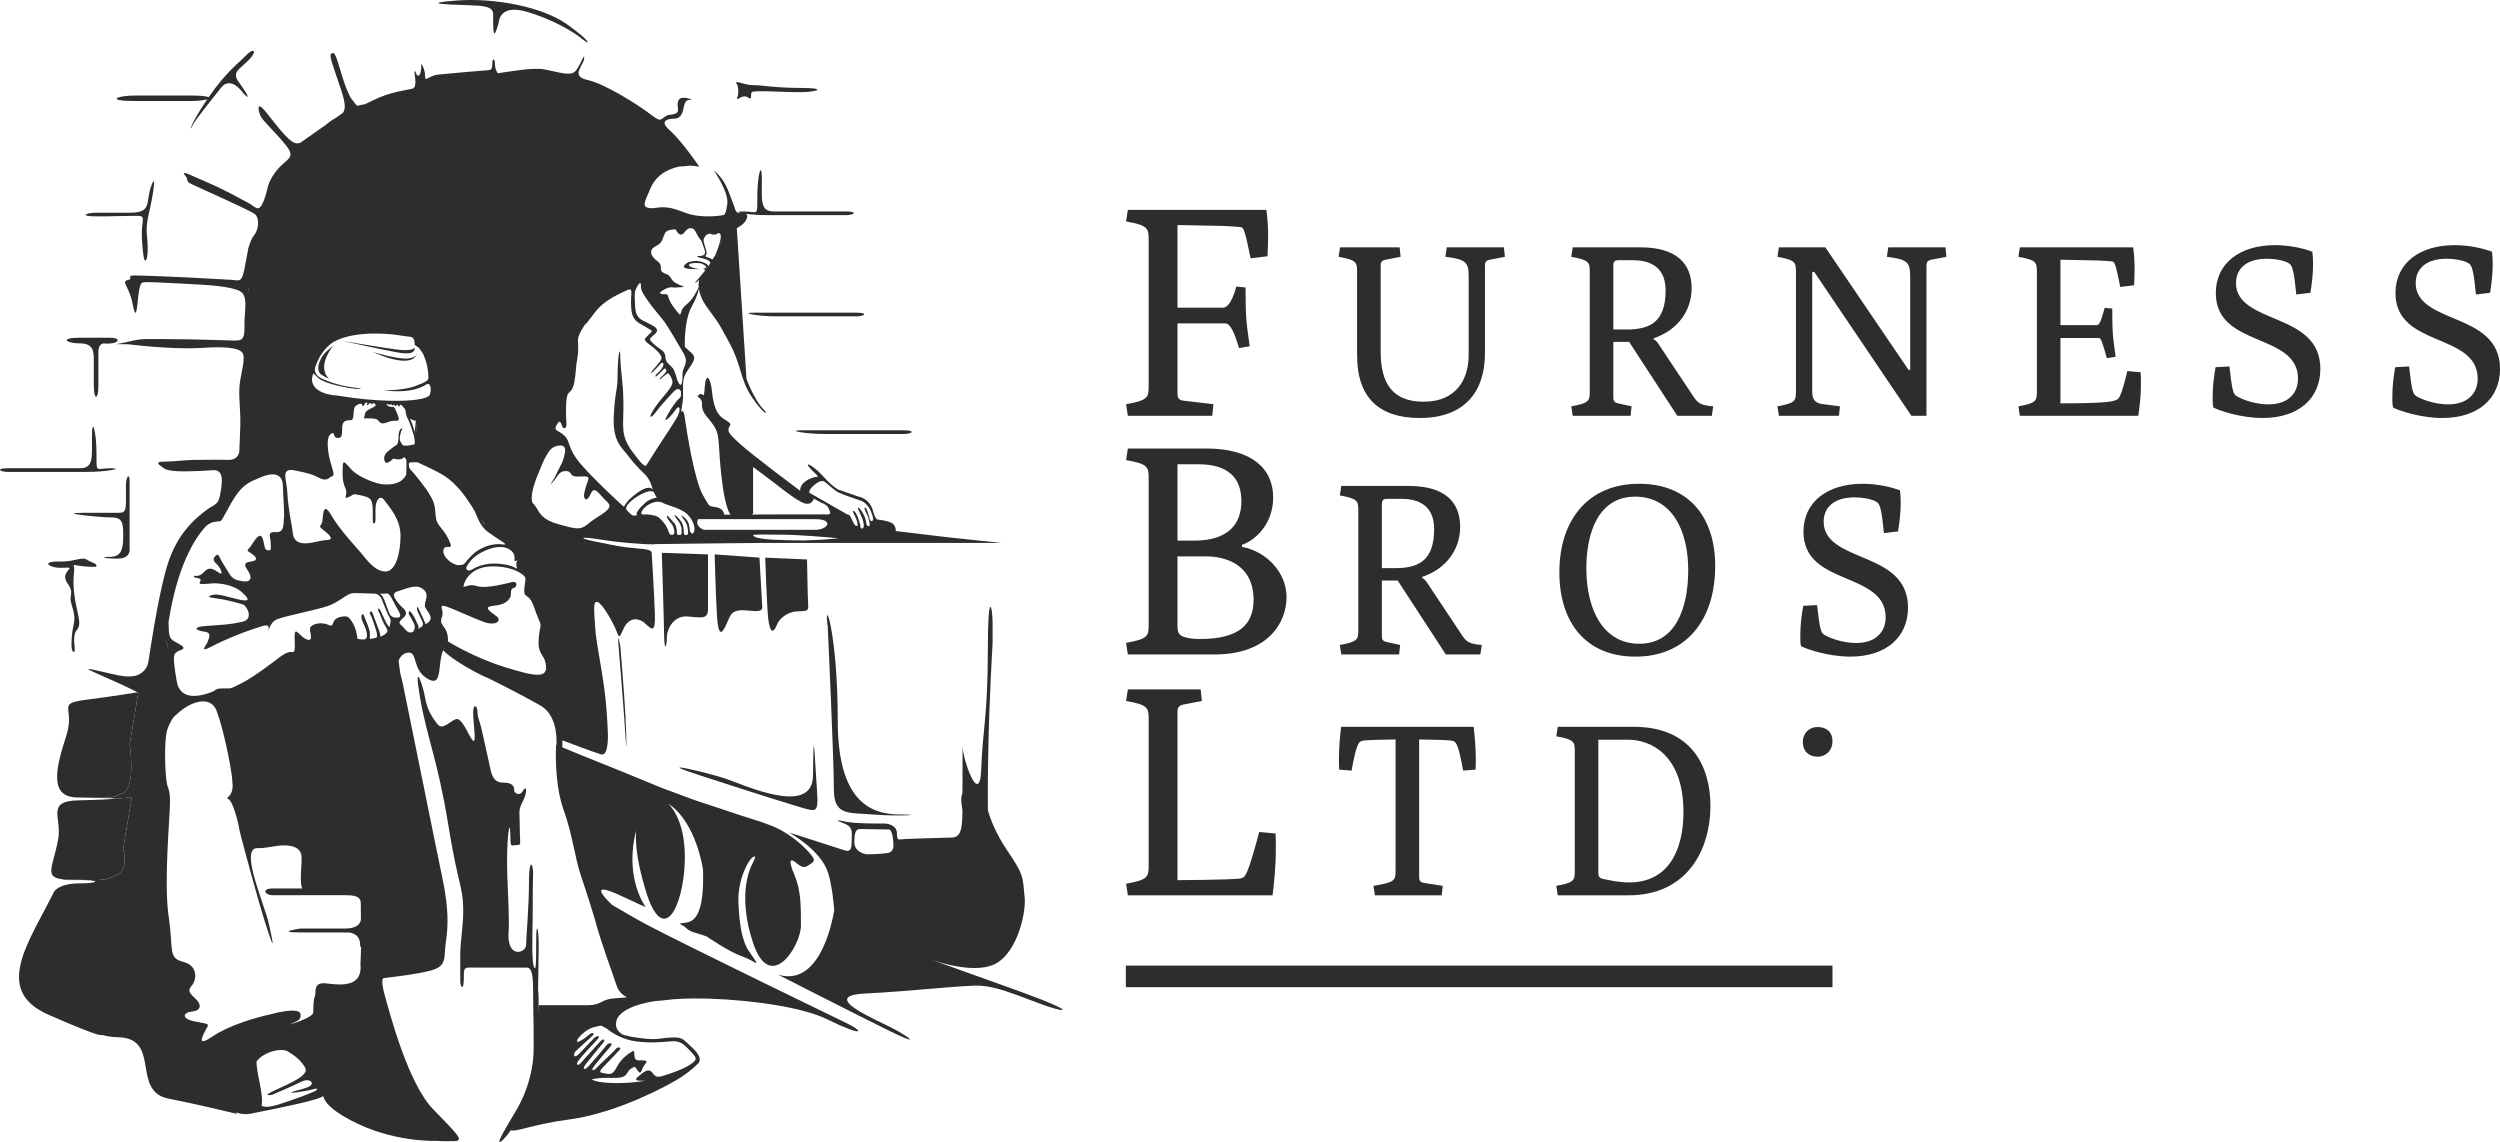 <svg xmlns="http://www.w3.org/2000/svg" xmlns:xlink="http://www.w3.org/1999/xlink" width="1200" height="548"><g fill="#2E2D2C"><path d="M693.757 123.269l.703-4.551h27.424l.464 4.551-7.232 1.4c-2.332.468-2.332 1.634-2.332 3.033V169.6c0 18.438-9.807 31.039-31.279 31.039-19.371 0-30.104-9.566-30.104-30.105v-40.029c0-4.549-.236-5.716-8.875-7.236l.705-4.551h28.589l.465 4.551-7.232 1.4c-2.218.468-2.332 1.634-2.332 3.033v41.08c0 15.286 5.715 24.04 20.653 24.04 16.333 0 21.587-11.672 21.587-22.288v-37.811c.001-6.655-1.165-8.287-11.204-9.454zM754.21 195.034c8.636-1.516 8.872-2.682 8.872-7.233v-57.297c0-4.549-.234-5.716-8.872-7.236l.703-4.551h32.443c17.269 0 24.619 7.704 24.619 19.604 0 10.62-6.415 20.071-18.201 24.039v.584c.815.232 1.632 1.048 2.567 2.567l16.453 24.739c2.102 3.151 3.383 4.319 9.57 4.783l-.701 4.551h-16.572l-23.104-35.476H774.4v26.49c0 1.4.118 2.568 2.331 3.033l6.424 1.4-.471 4.551h-27.772l-.702-4.548zm26.61-36.873c11.087 0 18.673-3.503 18.673-18.789 0-12.487-9.222-14.471-15.758-14.471h-7.003c-2.213 0-2.331 1.401-2.331 2.8v30.459h6.419zM853.174 195.034c8.638-1.516 8.876-2.682 8.876-7.233v-57.297c0-4.549-.236-5.716-8.876-7.236l.703-4.551h15.874l1.164 11.787h-1.048v57.415c0 3.732 1.166 5.601 5.132 6.068l8.173 1.046-.471 4.551h-28.822l-.705-4.55zm9.689-76.319h13.3l47.38 69.787-.232 10.969-5.837.116-54.611-80.872zm53.096 58.819h.934v-44.697c0-6.77-1.168-8.401-11.203-9.568l.701-4.551h27.426l.465 4.551-7.235 1.4c-2.215.468-2.337 1.634-2.337 3.033v71.886h-6.881l-1.87-22.054zM968.831 195.034c8.632-1.516 8.868-2.682 8.868-7.233v-57.297c0-4.549-.236-5.716-8.868-7.236l.697-4.551h54.383c.467 2.918.698 7.351.698 9.219 0 3.268-.113 6.302-.229 8.987l-6.652.816c-2.216-10.97-2.685-12.137-3.968-12.253-2.1-.231-3.85-.35-7.119-.466l-17.623-.35v31.394h17.505c.936 0 1.751-.936 3.733-8.289l3.622.352c0 13.071.462 14.353 1.632 23.105l-4.202.699c-2.453-8.519-2.8-9.686-3.968-9.686h-18.322v31.39l10.389-.116c15.282-.234 15.753-1.4 16.566-1.633 1.17-.352 2.34-1.984 5.138-13.768l6.416.585c.116 1.983.116 3.964.116 5.951 0 6.185-.699 10.969-1.282 14.935h-56.834l-.696-4.555zM1110.271 126.768c0 4.669-.587 9.571-1.284 13.77l-6.77.817c-1.054-10.969-1.869-13.655-3.153-14.704-1.632-1.401-6.531-2.452-10.967-2.452-4.785 0-8.284 1.167-10.506 2.801-1.748 1.283-4.314 3.966-4.314 8.869 0 9.92 10.271 13.537 20.188 17.738 9.921 4.201 20.306 9.453 20.306 23.458 0 14.239-10.502 23.571-27.654 23.571-10.271 0-20.539-3.385-23.692-5.018-.353-1.4-.353-2.8-.353-5.134 0-5.252.705-10.502 1.402-14.236l6.654-.352c1.282 12.02 1.98 13.186 3.265 14.119 2.222 1.517 8.868 4.087 15.403 4.087 4.669 0 7.82-1.285 9.803-2.799 3.384-2.571 4.436-6.188 4.436-9.687 0-10.973-10.27-14.823-19.606-18.79-9.921-4.201-19.84-8.869-19.84-22.172 0-14.472 11.788-22.99 28.363-22.99 7.583 0 14.231 1.75 17.969 3.15.232 1.871.35 3.854.35 5.954zM1196.513 126.768c0 4.669-.583 9.571-1.282 13.77l-6.772.817c-1.048-10.969-1.866-13.655-3.15-14.704-1.631-1.401-6.534-2.452-10.971-2.452-4.781 0-8.285 1.167-10.498 2.801-1.749 1.283-4.318 3.966-4.318 8.869 0 9.92 10.273 13.537 20.188 17.738 9.919 4.201 20.305 9.453 20.305 23.458 0 14.239-10.502 23.571-27.65 23.571-10.271 0-20.543-3.385-23.689-5.018-.356-1.4-.356-2.8-.356-5.134 0-5.252.703-10.502 1.4-14.236l6.651-.352c1.286 12.02 1.983 13.186 3.27 14.119 2.217 1.517 8.871 4.087 15.403 4.087 4.667 0 7.819-1.285 9.799-2.799 3.385-2.571 4.44-6.188 4.44-9.687 0-10.973-10.275-14.823-19.605-18.79-9.921-4.201-19.842-8.869-19.842-22.172 0-14.472 11.787-22.99 28.356-22.99 7.59 0 14.235 1.75 17.972 3.15.232 1.871.349 3.854.349 5.954z"/></g><path fill="#2E2D2C" d="M540.517 194.026c10.554-1.853 10.842-3.281 10.842-8.842v-70.037c0-5.562-.288-6.989-10.842-8.843l.854-5.564h66.468c.575 3.564.858 8.986.858 11.269 0 3.993-.142 7.702-.283 10.982l-8.133 1.001c-2.71-13.409-3.281-14.835-4.847-14.979-2.568-.284-4.708-.427-8.703-.57l-21.539-.427v39.653h21.967c1.144 0 3.854-1.142 6.278-10.127l4.42.428c0 15.975.571 17.546 1.996 28.241l-5.134.857c-2.997-10.412-5.135-11.839-6.562-11.839h-22.966v33.376c0 1.712.146 3.422 2.854 3.709l14.407 1.711-.571 5.562h-40.51l-.854-5.561z"/><g fill="#2E2D2C"><path d="M643.11 309.578c8.635-1.517 8.873-2.683 8.873-7.235v-57.295c0-4.55-.238-5.719-8.873-7.236l.703-4.551h32.442c17.269 0 24.622 7.704 24.622 19.606 0 10.618-6.418 20.074-18.206 24.039v.587c.819.231 1.631 1.045 2.57 2.562l16.455 24.744c2.099 3.148 3.383 4.314 9.566 4.781l-.703 4.553h-16.567l-23.109-35.479h-7.585v26.49c0 1.399.116 2.569 2.335 3.036l6.42 1.398-.467 4.553h-27.773l-.703-4.553zm26.609-36.877c11.086 0 18.67-3.5 18.67-18.787 0-12.487-9.216-14.471-15.752-14.471h-7.003c-2.219 0-2.335 1.402-2.335 2.8V272.7h6.42zM786.77 232.208c23.574 0 36.527 15.756 36.527 39.446 0 26.023-14.003 43.53-38.275 43.53-23.574 0-36.527-16.106-36.527-40.496-.001-25.325 14.002-42.48 38.275-42.48zm23.574 41.427c0-19.837-8.403-35.243-25.441-35.243-17.504 0-23.455 17.041-23.455 34.309 0 20.538 8.4 36.298 25.44 36.298 17.507 0 23.456-17.278 23.456-35.364zM912.344 241.31c0 4.67-.587 9.571-1.286 13.772l-6.772.815c-1.045-10.969-1.862-13.655-3.146-14.705-1.632-1.4-6.535-2.449-10.969-2.449-4.783 0-8.286 1.166-10.502 2.8-1.752 1.28-4.32 3.964-4.32 8.865 0 9.919 10.271 13.539 20.19 17.739 9.919 4.203 20.307 9.455 20.307 23.458 0 14.235-10.504 23.574-27.659 23.574-10.268 0-20.535-3.382-23.688-5.021-.353-1.395-.353-2.799-.353-5.132 0-5.25.705-10.504 1.404-14.234l6.65-.356c1.284 12.022 1.984 13.19 3.269 14.126 2.216 1.518 8.868 4.08 15.401 4.08 4.669 0 7.818-1.282 9.805-2.801 3.384-2.562 4.434-6.185 4.434-9.683 0-10.968-10.271-14.818-19.604-18.786-9.923-4.203-19.842-8.872-19.842-22.176 0-14.47 11.788-22.989 28.361-22.989 7.583 0 14.237 1.75 17.971 3.151.231 1.869.349 3.852.349 5.952z"/></g><path fill="#2E2D2C" d="M540.517 308.568c10.554-1.854 10.842-3.281 10.842-8.846v-70.034c0-5.564-.288-6.989-10.842-8.843l.854-5.563h37.658c20.97 0 32.093 8.986 32.093 23.535 0 13.121-9.13 20.825-14.977 22.68v.997c12.121 2.284 21.396 12.552 21.396 24.108 0 12.41-8.984 27.529-34.518 27.529h-41.652l-.854-5.563zm32.666-49.069c16.261 0 22.681-7.844 22.681-18.97 0-16.691-14.266-17.687-21.112-17.687h-9.559v36.656h7.99zm-5.849 45.788c.428.287 2.994 1.427 8.699 1.427 19.113 0 25.676-7.275 25.676-18.827 0-16.835-13.407-20.828-22.68-20.828H565.19v33.235c.002 1.999.148 4.136 2.144 4.993z"/><g fill="#2E2D2C"><path d="M669.875 417.964v-63.018c-15.287.236-15.636.469-16.455.821-1.166.463-2.334 1.164-4.665 14.122l-5.953-.469c-.116-1.751-.116-3.382-.116-5.02 0-6.065.579-11.67 1.048-15.524h63.6c.463 3.854 1.048 9.459 1.048 15.524 0 1.636 0 3.269-.114 5.02l-5.955.469c-2.333-12.958-3.501-13.655-4.667-14.122-.817-.353-1.168-.585-16.455-.821v65.818c0 1.401.116 2.686 2.334 3.04l8.985 1.396-.467 4.551H659.95l-.698-4.551c10.272-1.634 10.623-2.681 10.623-7.236zM747.016 425.201c8.637-1.517 8.869-2.687 8.869-7.237v-57.301c0-4.547-.23-5.717-8.869-7.23l.705-4.556h36.525c27.777 0 36.762 19.142 36.762 37.932 0 20.421-10.624 42.943-39.332 42.943h-33.955l-.705-4.551zm22.642-3.269c2.916.587 7.463 1.635 12.368 1.635 17.972 0 26.023-14.235 26.023-33.839 0-27.077-15.401-34.661-26.49-34.661h-14.354v63.835c-.003 1.4.117 2.566 2.453 3.03z"/></g><path fill="#2E2D2C" d="M540.517 424.191c10.554-1.854 10.842-3.283 10.842-8.846v-70.033c0-5.561-.288-6.989-10.842-8.842l.854-5.564h34.946l.571 5.564-8.844 1.711c-2.71.57-2.854 1.994-2.854 3.707v80.592l12.697-.142c18.686-.289 17.545-.711 18.544-1 1.424-.429 2.995-3.139 7.988-21.969l7.842.719c.145 2.424.145 4.846.145 7.271 0 8.703-.855 16.831-1.566 22.394h-69.468l-.855-5.562zM540.399 463.473h339.196v10.372H540.399zM865.356 355.979c0-3.618 2.685-7.003 6.999-7.003 3.852 0 7.234 1.869 7.234 7.003 0 3.85-2.798 7.232-7.234 7.232-3.733 0-6.999-2.219-6.999-7.232z"/><g><path fill="#2E2D2C" d="M37.604 271.523c3.749.662 8.384.55 8.384.55s1.433-.994-1.656-2.094c-3.088-1.105-2.538-2.315-6.178-1.658-3.641.665-5.072 1.323-9.817 1.216-4.744-.11-6.839.991-3.64 2.315 3.201 1.324 8.271.223 8.714.774.439.55-4.147 3.018-.992 7.386 3.154 4.373.992 5.406 1.543 8.495.55 3.089 2.537 6.51 1.433 11.141-1.104 4.63-1.42 11.361-.654 12.684.767 1.326 1.342.551 1.095-1.983 0 0-.992-5.405.883-7.724 1.873-2.313 1.652-3.859 0-11.249-1.654-7.391-1.632-13.454-1.148-16.985.489-3.529-1.719-3.529 2.033-2.868zM373.037 299.648c.919-2.297 4.522-5.957 9.484-6.175 4.966-.221 5.626-.114 5.403-3.087-.22-2.982-.552-21.845-.552-21.845l-20.07-.88s.772 23.493 1.432 29.231c.662 5.733 2.095 8.271 4.303 2.756zM350.754 295.24c1.982-3.091 6.398-2.317 10.475-1.987 4.087.329 4.749-.44 4.636-2.317-.112-1.877-1.324-23.272-1.324-23.272l-21.511-1.543s.477 18.86 1.107 29.229c.993 16.325 4.629 2.977 6.617-.11z"/><defs><path id="a" d="M0 0h510.031v548.508H0z"/></defs><clipPath id="b"><use xlink:href="#a" overflow="visible"/></clipPath><path clip-path="url(#b)" fill="#2E2D2C" d="M339.836 292.594v-26.476l-22.171-.772s.991 30.775 1.104 39.379c.107 8.603 1.322 5.732 1.322 1.322 0-4.411 3.417-10.37 9.375-10.147 5.956.221 10.37 1.986 10.37-3.306z"/><defs><path id="c" d="M0 0h510.031v548.508H0z"/></defs><clipPath id="d"><use xlink:href="#c" overflow="visible"/></clipPath><path clip-path="url(#d)" fill="#2E2D2C" d="M291.467 493.893c2.812 2.318 7.775 5.13 13.732 5.957 5.955.83 11.579.497 16.542 0 4.966-.492 6.618 1.491 9.764 4.8 3.143 3.309 2.98 3.806.995 5.46-1.986 1.657-5.296 3.312-11.086 5.296-5.791 1.983-6.454 1.983-8.272-.496-1.821-2.482-4.303-.329-7.117 2.149-1.959 1.73.34 1.774 3.929 1.696-4.817.759-9.819 1.206-14.585 1.128-7.124-.118-9.962-.932-11.354-1.815 2.281-.469 4.883-.854 9.44-.679 8.602.332 6.616-2.479 9.262-4.297 2.647-1.822 1.985-.829 3.639 1.156 1.658 1.984 1.491-1.488 3.31-3.476 1.818-1.982-.332-1.816-3.31-1.816-2.976 0-1.155-5.13-2.477-4.469-1.326.661-5.463 3.145-7.778 7.611-2.161 4.166-3.172 3.585-6.786 2.95h-.002c-.027-.006-.053-.01-.084-.016-.776-.135-2.137-.343.086-2.602 2.312-2.346 7.91-8.273 7.91-8.273 1.509-1.596-.792-1.82-1.541-.747-.743 1.076-8.354 8.026-9.511 9.353-1.157 1.32-2.647 1.238-1.383-.501 1.262-1.736 5.848-7.276 8.001-9.679 2.151-2.397-.747-2.069-1.489-1.071-.747.989-6.121 7.361-8.607 10.093-2.479 2.725-3.224 1.322-1.569-.747 1.654-2.066 6.287-7.859 8.188-10.093 1.906-2.231-.084-2.231-1.157-.909-1.072 1.323-7.527 8.19-9.183 10.179-1.652 1.981-2.728.998-1.486-.747 1.232-1.746 6.614-7.611 9.016-10.093 2.397-2.486-.166-2.069-1.241-.992-1.079 1.074-4.385 4.547-7.198 7.518-2.813 2.961-3.184.097-1.488-1.397 1.693-1.492 5.624-5.21 7.506-6.867 1.877-1.654.27-1.982-.887-1.157-1.161.827-2.07 1.987-4.798 3.395-2.514 1.29-1.078-.975-.834-1.344 2.376-3.028 5.717-4.911 7.454-5.277 1.939-.411 2.872-.876 3.962-.632.689.453 1.446.872 2.23 1.263.088.064.162.109.257.188zm-32.956 9.859c.002-.042.002-.094.002-.138v.082c0 .02-.002.036-.002.056zm-.051 1.534c.008-.204.015-.412.021-.623-.008.209-.012.427-.021.623zm33.611-23.718c.427-.172.888-.322 1.357-.463-.402.137-.796.271-1.205.405-.053.02-.097.039-.152.058zm-79.329-169.505c.232-.477.493-.881.794-1.163l-.794 1.163zm-8.138-12.628c-.187.098-.363.206-.543.311.002 0 .002-.002.002-.004.375-.901-.206-.753-.534-1.913-.333-1.153-.911-1.901-2.318-5.046-1.406-3.145-1.156-.25-.828.573.332.829 1.736 3.647 2.365 5.012.628 1.366 0 2.181 0 2.181-.875.563-1.64 1.09-2.354 1.561 1-.845.411-1.853-.096-2.79-.578-1.075-.829-2.479-2.631-4.966-1.805-2.479-1.423.459-1.423.459s1.159 1.858 2.399 4.341c1.226 2.455-.461 4.178-.499 4.214-1.255.473-2.332.305-3.472-1.071-1.285-1.553-2.043-2.142-2.482-2.552-.812-.747-.495-1.639 1.489-3.283 1.985-1.641 1.162-3.265 0-4.375-1.157-1.104-2.979-2.782-4.209-5.096-1.229-2.315.917-2.968.917-2.968h-.002c4.324-1.354 8.953-3.706 12.229-1.579 4.082 2.645.991 6.288 1.324 8.489.334 2.212 5.63 5.742.666 8.502zm-6.439 3.931c.071-.04.373-.198 1.692-.897-.607.386-1.165.697-1.692.897zm-7.684-6.914c-.448.082-.93-.076-1.382-.118-.559-.12-1.625-.539-2.253-2.039-.885-2.098-2.649-7.996-3.917-8.884-.321-.218-.579-.351-.755-.425.325 0 .642 0 .957-.002.114-.002.214.002.348-.004.013 0 .026-.004.042-.004.911-.014 1.771-.046 2.556-.104.391.188.747.523 1.153 1.04.835 1.063 2.071 3.972 4.137 7.443 1.266 2.125.651 2.802-.016 3.017-.193-.034-.465.006-.87.08zm-3.012 1.891c-.028.154-.049.312-.074.493-.074.623-.174 1.228-.313 1.814-.613 1.326-3.357-5.366-4.374-7.397-1.105-2.207-1.6-.772-.987.234.611 1.008 1.902 5.032 3.247 7.045 1.102 1.65.993 2.688.993 2.688-.395.544-.897 1.045-1.543 1.488-.262.128-.583.304-.999.562-.141.066-.273.134-.422.2-.042.014-.082.014-.124.026-.097.027-.195.054-.292.082-.115-.198.027-.924-.369-2.178-.663-2.095-2.979-7.832-3.42-9.155-.443-1.32-1.875-.771-1.106.568.776 1.338 1.878 4.507 2.871 7.922.993 3.419 0 3.31 0 3.31s.028.029.058.067c-.698.169-1.41.309-2.123.438-.168.021-.311.044-.469.063-.946.116-.443-.214-.443-2.333 0-2.424-2.097-6.51-2.747-8.445-.651-1.938-1.558-.819-1.335.838.22 1.652 1.876 3.857 2.538 7.057.628 3.044-1.117 3.196-1.289 3.2-1.207.024-2.316-.086-3.265-.347.183-.334-.062-1.481-.63-3.793-.958-3.889-3.43-6.334-3.43-6.334l-.002.004c-.625-.591-1.687-.805-3.516-.457-5.739 1.104-2.869 5.517-6.177 3.971-3.311-1.543-7.282-.657-8.605.885-1.325 1.543 1.986 7.055-1.543 6.174-3.53-.882-6.176-7.279-6.176-1.542 0 5.736.662 7.894-1.544 7.475-2.206-.416-6.176 2.891-6.176 2.891s-11.913 9.264-17.872 12.135c-5.957 2.868-4.189 2.428-8.604 2.428-.72 0-1.392.029-2 .111l-.006-.004s-.01.004-.012.008c-1.052.146-1.896.467-2.432 1.148-5.018 2.143-16.16 5.646-17.931-4.659-2.298-13.368-1.229-12.976 0-14.056 1.229-1.077 5.583-1.243 1.613-3.56-3.973-2.313-5.462-2.148-5.462-8.438 0-.907-.035-1.708-.086-2.415 4.11-26.284 12.062-39.114 17.017-44.974.242-.277.441-.5.667-.754 1.646-1.593 3.224-2.27 5.268-2.485 3.145-.331 1.489.992 6.949-8.606 5.46-9.595 8.929-10.276 14.223-12.591 5.296-2.317 10.594-2.464 10.76 3.988.126 5.001.611 10.698.583 14.472-.116.693-.122 1.705-.176 2.774-.03.194-.04.378-.032.553-.17 2.339-.745 4.729-3.464 4.483-4.852-.444-2.756 2.314-2.756 5.296 0 2.979.554 3.529-1.433 3.417-1.986-.108-1.434-3.639-2.648-6.065-1.213-2.427-3.201.549-5.186 3.64-1.982 3.085-2.977 1.987 0 3.97 2.98 1.986 2.76 3.307.442 3.75-2.315.445-4.97.445-2.32 4.196 2.652 3.749 1.441 5.958-2.089 5.402-3.531-.55-5.074-.99-6.84-3.97-1.764-2.979-3.641-5.736-4.411-7.5-.771-1.763-1.436-1.432-2.206-.551-.772.881-1.328 1.875.55 3.528 1.877 1.657 3.418 5.186 1.986 4.747-1.432-.441-4.631-4.309-7.608-.944-2.979 3.369-4.746 1.383-5.078 2.375-.331.993 4.304.333 2.98 2.314-1.325 1.99 2.266 1.215 6.041.992 3.775-.216 10.283.958 13.702 4.013 3.42 3.047 4.854 5.037-.769 3.821-5.628-1.212-10.087-2.979-12.931-2.315-2.842.663-2.292 1.214 2.12 1.765 4.416.551 11.362 2.426 12.685 2.975 1.326.555 5.186 6.843-.548 8.167-5.737 1.325-9.268 1.43-17.097 1.982-7.834.551-4.855 2.313-1.215 2.761 3.64.44 2.317 2.758 1.656 4.741-.663 1.988-4.522 5.736 1.765 2.427 6.288-3.311 14.778-6.728 20.294-8.49 5.515-1.767 7.393-2.761 7.171.214-.222 2.98-.111-3.194 4.081-4.849 4.194-1.655 19.192-4.525 24.487-6.398 5.296-1.877 8.824-5.738 11.583-6.071 1.587-.186 5.703.061 9.873.177.395.014.788.024 1.177.032.953.174 2.264.781 3.071 2.712 1.379 3.311 2.206 5.614 2.92 7.137.719 1.526 1.427 2.027 1.343 3.514-.009.004-.009.01-.009.016zm-52.341 231.343c-6.638 2.289-8.845 1.622-9.579.979 1.117-5.04-2.288-14.488-2.446-21.097 3.382-4.675 11.843-6.737 14.986-4.919 3.144 1.818 6.618 4.467 8.438 7.942 1.819 3.473-6.62 7.116-14.229 10.59-7.61 3.475-1.655 2.315-1.655 2.315s10.424-4.467 13.659-6.123c3.234-1.655 5.369-.663 5.369.661 0 1.323-2.315 2.148-7.113 3.4-4.798 1.246-3.145 1.564 4.797.074 1.786-.332 3.146-.652 4.198-.981h.013c4.872.298-16.438 7.159-16.438 7.159zm5.43-26.142c.021.014.046.032.065.048-.035-.018-.069-.038-.105-.052l.04.004zm-30.96-120.008c2.306 1.151 4.628 11.299 4.65 11.377.459 2.51.94 4.77 1.411 6.456 1.5 5.713 7.983 30.275 12.063 42.891 4.63 14.342 3.306 8.171 1.323-.877-1.986-9.044-13.867-35.484-5.941-36.277h.003c2.445.11 5.227-.292 7.92-.791 5.958-1.104 13.238-.879 13.678 4.633.341 4.23-1.125 12.072.354 15.508-.002.004-.01.008-.01.008h-14.187c-5.548 0-3.715 3.237 0 3.237h35.485c6.42 0 6.821 1.982 6.821 4.3 0 .007.002.011.002.021.008 2.407.035 4.728.068 6.954h-.002s.002.019.002.032v.072c.01.665-.242 4.601-7.534 4.601h-21.406s-12.783 1.89 0 1.89h22.71s5.833-.034 5.833 5.832c0 .72.176 1.118.483 1.267-.031 1.592-.076 3.131-.165 4.601-.122 2.003-.202 3.777-.054 5.294-.208 9.054-9.208 8.381-16.269 7.493-7.059-.881-4.853 4.415-5.735 6.29-.562 1.191-.763 4.739-.726 7.565-.04 2.62-11.538 5.937-11.542 5.937 3.875-1.786 5.746-2.131 5.428-4.997-.441-3.968-14.341 0-14.341 0-6.885 1.472-20.074 5.3-27.821 10.596-7.748 5.294-5.047.219-3.5-2.868 1.543-3.089 2.864-2.872-4.564-4.192-7.431-1.324-6.249-4.413-1.835-4.855 4.411-.44 4.631-3.309 1.835-5.957-2.796-2.647-4.263-3.972-2.053-6.397 2.204-2.428 3.529-9.484-3.971-11.466-7.504-1.986-4.631-5.298-7.062-21.841-2.426-16.549.663-47.656.663-55.374 0-3.285-.482-5.562-1.301-7.427-1.181-4.76-1.654-22.153 0-26.843 1.655-4.682 3.268-6.277 3.268-6.277 1.497-1.378 3.051-2.736 4.508-3.76 6.121-4.301 13.866-5.641 16.127 1.688.002.008.004.014.007.018 3.174 8.728 6.268 24.447 7.005 30.023.012.521.063 1.1.168 1.747 0 .493.098 1.675.274 3.312-.052 6.28-4.087 5.548-2.07 6.556zm-29.119-72.304l-.625-4.655v-.004c.284 2.058.625 3.107.625 4.659zm38.467-133.826l-.002.026c-.001-.008-.001-.018.002-.026zm.388-36.926c-.247-1.153-.339-2.308-.348-3.543.186 2.136.348 3.543.348 3.543zm6.01-37.229l.038 1.055c-.084-.489-.09-.808-.038-1.055zm.308 8.533l.002.052-.01.001c.002-.017.004-.035.008-.053zm13.943 113.766c.594.031 1.164.09 1.691.197 7.171 1.434 9.268 2.205 11.475 3.418 2.205 1.215 4.078 1.432 5.402.109 1.326-1.322 2.98.665.995-5.625-1.988-6.287-2.758-13.676-.441-15.333 2.316-1.654.884 1.657 3.087 1.877 2.207.22 2.428-.807 2.428-4.543 0-3.73 1.766-3.95 4.08-3.95 2.316 0 .553-5.737 2.649-7.061 2.095-1.324 2.756-.993 2.976 0 .164.736.807.134 1.31-1.122.023-.058.044-.122.065-.182.088-.048.265-.082.593-.074.872.014.206.741.206 1.118 0 .371.832-.059.993-.562.161-.498 1.281-.333 1.157.073-.124.407.381.363.459-.038.036-.183.218-.306.41-.375.172.014.346.03.518.042.061.238.414 1.052.855.584-.017.071-.024.138-.057.208-.882 1.875-4.963 1.882-5.296 4.525-.33 2.643-1.236 1.95.755 1.95 5.476 0 5.092.585 6.305 1.797 1.213 1.214 2.619.497 4.636-.221 3.195-1.136 5.79 1.084 3.987-3.332-1.804-4.414-1.563-3.618-2.994-3.727-1.149-.086-2.072-.469-2.288-1.349.058.005.119.009.176.013l.523.034s.452.563.7.31c.25-.251.49-.241.578-.234.088.003.621.085.745.442.124.359.583-.017.621-.194.042-.174.498-.113.623.342.122.458.495.451.661 0 .164-.449.787-.535.911-.121.124.415.454 1.074.7.289.103-.321.238-.474.362-.55.134.003.265.007.399.009l1.655 1.836c.993 1.573.061 2.271 1.64 5.12-.065-.154-.125-.307-.185-.465.128.238.269.535.417.88-.088-.147-.158-.277-.231-.416.151.356.314.684.462.959.846 2.063 1.893 5.178 2.29 6.716.55 2.151.384 2.71.494 3.583.114.878-.408.835-.853.939-2.234.545-3.896.599-4.759.354-2.328-2.474-1.484-4.286-1.281-5.442.298-1.705 1.187-2.524.747-2.69-.445-.166-1.656.83-1.645 3.972.013 3.143-.934 3.966-.934 3.966v.002c-1.516.797-3.248 2.266-4.345 3.203-1.49 1.267-1.875 2.868-1.49 4.19.387 1.324 1.268 1.989 4.299-.88 0 0 3.686 1.243 5.013-.666.138.092.27.17.394.224.993.442.924 2.059.829 5.624-.029 1.012-.044 1.75-.084 2.333-.048.185-1.509 5.381-10.472 4.87-.208-.018-.417-.03-.616-.03-2.12 0-11.495-2.94-15.356-7.262-3.861-4.32-3.97-4.763-4.081.642-.109 5.407.552 6.508 1.545 9.05.99 2.536-1.545 4.961 1.21 3.75 2.756-1.214 1.765-1.877 5.957-.886 4.19.995 5.626 1.216 5.735 6.729.111 5.515-.221 6.727.663 6.727.883 0 .661-2.536.661-6.838s2.208-7.203 4.303-4.208c2.096 2.995 7.718 8.73 7.718 17.005 0 8.271-2.315 17.203-7.279 17.147-4.962-.05-8.933-5.568-11.364-8.545-2.423-2.976-10.258-11.03-14.559-18.42-4.303-7.391-3.862.661-4.412 3.197-.55 2.54-2.427 1.437.882 4.083 3.308 2.646 4.964 4.521.772 4.635-4.191.11-14.889 5.074-15.771-3.529-.062-.591-.126-1.135-.197-1.659h.002s-.006-.024-.006-.028c-.18-1.376-.392-2.533-.618-3.489-.675-3.946-1.666-10.288-1.775-14.032-.167-5.72-2.936-10.804 1.67-10.995zm10.75-46.36c.26.104.822.8 2.354 2.171 1.383 1.238 3.874 2.229 6.54 3.007 3.074.9 6.387 1.518 8.516 1.891 3.715.646 7.884.495 3.715-.055-.288-.042-.617-.08-.989-.12-.013-.003-.029-.005-.048-.007-.169-.017-.344-.037-.516-.057-.096-.012-.187-.035-.283-.046-5.412-.689-10.395-2.091-15.037-4.213-3.867-1.769-3.601-4.381-3.32-5.397.158-.446.309-.878.49-1.356 1.953-5.174 4.865-8.507 7.964-10.665.17-.1.346-.195.521-.291 10.806-5.992 29.142-3.443 30.063-3.307 2.147.326 3.965.594 4.775.694 2.551.312 3.887-.059 3.971 4.105 1.339.868 2.063 1.491 2.063 1.491 1.117 1.436 1.849 2.624 1.988 2.848.015.036.034.07.052.106 1.824 4.208 2.454 7.85 2.46 10.869.004.021.004.042.004.063 0 .222-.014.43-.023.648-.147 1.092-1.113 1.82-6.21 3.71-5.761 2.135-14.301 2.079-15.325 2.061h-.101c14.723 1.856 19.827-2.432 21.098-3.015 1.269-.585 1.622 1.732 1.622 1.732v-.002c.113.939.058 2.067-.369 3.341-1.088 3.273-20.396 4.449-44.13.495-.927-.084-1.758-.162-2.48-.234-1.556-.237-2.873-.563-4-.951-.02-.005-.038-.007-.056-.011l.005-.006c-4.919-1.714-6.008-4.655-5.934-7.059.155-.738.358-1.542.62-2.44zm50.16 22.513l-1.112 7.269v-.002c.007-.067.459-4.057 1.112-7.267zm-1.479 5.72c-.678-2.75-1.329-4.667-2.27-6.518.008.006 1.75 1.138 2.828 1.015-.168 2.118-.388 4.45-.558 5.503zm14.713 21.263c.344.242.703.507 1.075.789.323.272.572.465.763.593 1.208.968 2.559 2.173 4.083 3.813 3.224 3.474 5.294 6.867 7.443 10.176 2.152 3.309 2.333 7.856 7.744 11.746 5.41 3.89 9.369 5.749 7.019 5.557h-.04c-.568-.084-1.168-.144-1.817-.178-4.795-.248-10.173 1.987-13.565 5.378-2.746 2.742-3.229 4.168-4.45 4.539-.312-.04-.656-.01-1.029.095-.304-.021-.548.019-.76.084-3.109.001-8.092-4.167-7.332-7.368.829-3.472 5.626 1.491 2.482-4.961-3.145-6.454-5.957-6.288-6.289-11.916-.328-5.626-1.323-7.115-3.309-10.424-1.985-3.305-6.783-9.1-8.438-10.918-.128-.141-.234-.234-.334-.312-.307-.351-.712-.986-.712-1.947 0-1.544-.168-1.542 2.868-1.542.438 0 .816-.01 1.167-.028.003.001 9.45 4.152 13.431 6.824zm7.389 5.018l.005.01c-.009-.015-.021-.029-.034-.038l.029.028zm9.794 15.228l1.953 3.418c-.628-.708-1.023-1.541-1.955-3.42l.002.002zm79.13-105.912c2.428 3.751 5.403 7.059 8.052 10.368 2.647 3.309 6.507 10.368 9.767 15.772 3.256 5.404-.394 6.616-.285 10.698.109 4.085-.674 6.621-2.095 3.42-.116-.262-.243-.502-.376-.734.002 0 .008.004.008.004s-.751-2.926-1.585-4.829c-.044-.104-.086-.207-.138-.303-.003-.01-.011-.022-.015-.034-.007-.018-.02-.028-.029-.046-.061-.108-.125-.21-.191-.312-.088-.136-.177-.26-.271-.364-1.253-1.526-3.382-2.556-3.479-5.182-.124-3.308-2.414-3.418-5.504-6.286-3.086-2.869-2.206-2.318.661-5.076 2.873-2.756-2.421-4.301-6.062-6.287-3.643-1.985-3.53-4.631-3.752-8.934-.219-4.301-.219-4.854.823-6.872 1.043-2.019 2.044-3.056 2.044-1.181 0 1.415.002 2.082 1.045 3.933l.003.004c.34.601.784 1.322 1.379 2.241zm18.638 23.387c-.281-.309-.555-.635-.819-.999-.094-.13-.187-.271-.283-.407.635.809 1.025 1.308 1.102 1.406zm-13.896-48.262c3.642-1.82 2.979-3.639 4.465-6.287.625-1.112 1.986-1.519 3.615-1.685.106-.003.225-.014.353-.034.319-.023.65-.042.982-.053.34.103.227.556 1.176 1.703 1.412 1.694 2.727.4 3.39-.592.656-.989 2.065-1.631 2.077-1.638 2.755-.356 2.626 1.379 4.293 3.955.195.305.367.563.529.806l.004.004c.418.626.729 1.046.985 1.256l.011.018s.541 1.554 1.451 4.038c.909 2.481-.332 3.226-2.4 3.226-2.071 0-.994.663 1.818 1.241 1.953.403 3.344 1.127 3.405 2.167-.309.487-.639 1.023-.975 1.57-.088-.203-.108-.873-1.108-1.332-1.629-.744-3.25-1.579-6.616-1.083-1.671.247-2.383.625-2.67.958-.236.142-.489.339-.783.637-1.633 1.669.834 2.043 3.424 2.099 2.592.056 4.467.276 2.702-.056-1.765-.331-2.478-.496-3.69-1.157-1.171-.641-.083-1.265-.013-1.303 1.312-.422 3.168-.458 4.751-.268 1.29.153 2.349.982 2.967 1.587.427.787-1.645 1.196-1.645 1.196.831-.054 1.217.643 1.217.643l.947-1.276c.036.05.06.079.062.081-1.811 2.078-4.271 5.419-5.367 6.373-.976.844-.451 1.271 1.501-.672l-.042.04s-.447 1.292-.25 3.508c-.616 1.461-2.729 6.008-6.171 8.625-4.14 3.142-.732 7.682-5.561 1.341-4.832-6.342-1.194-6.679-5.842-6.606-1.452-.416-1.417-.75 1.013-2.179 1.563-.918 2.834-1.125 3.683-1.125 1.253.307 2.137.07 4.551-.035 3.804-.167-2.976-.827-4.629-3.806-1.655-2.977-2.318-1.984-4.303-3.31-1.986-1.324.499-3.143-2.648-5.46-3.138-2.318-4.299-5.296-.659-7.115zm23.332-4.137c.475-1.19 1.489-1.687 2.668-1.91.017.017.81.599 2.164.51.846-.056 1.449-.453 1.787-.75.946-.067 1.196.837 1.261 1.758-.19 2.838-1.789 6.648-2.636 8.807-.396.64-.819 1.314-1.292 2.061-.333-.134-.739-.291-1.324-.514-3.476-1.325-1.887-.863-1.635-2.02.249-1.158-.5-2.745-1.24-5.468-.167-.599-.201-1.089-.172-1.509.124-.261.259-.567.419-.965zm18.754 63.815l1.433 4.115c-.501-1.315-.98-2.69-1.433-4.115zm-10.504-61.667c-.248.792-.528 1.505-.827 2.199.449-1.349.825-2.454 1.099-3.257-.07.335-.153.683-.272 1.058zm-16.391 130.732c2.512 2.43 4.553 7.288 2.623 9.149-.556.423-1.376-.869-1.376-.869-.114-.964-.292-2.257-.531-3.388-.438-2.099-2.538-3.752-2.979-3.971-.439-.222-1.544-1.216.441 1.431 1.693 2.261 1.99 3.801 2.124 6.229.014.525-.066 1.134-.655 1.33-.275 0-.556 0-.834-.002-.495-.19-.573-.739-.573-1.036.075-1.608-.308-4.015-1.166-5.3-1.102-1.657-2.759-3.013-2.759-3.013-.713-.644-.99-.076 1.215 2.57 1.73 2.077 1.762 4.541 1.619 5.973-.067.413-.244.661-.55.788-.427-.005-.836-.011-1.228-.019-.265-.202-.387-.585-.441-.955-.004-.261-.011-.544-.036-.846v-.002c-.104-1.352-.432-2.976-1.095-3.728-1.071-1.212-3.344-3.784-3.344-3.784-1.104.735 1.104 2.9 2.239 4.445.619.839.891 2.25 1.008 3.355.038.354.023 1.288-.884 1.46-.331-.01-.59-.016-.775-.021-.905-.242-.815-1.158-1.139-1.585 0-.002-.002-.002-.002-.002-.817-3.208-3.861-5.937-3.877-5.952-1.288-1.757-4.083-1.937-5.304-2.111-.729-.101-1.958-.152-3.207-.11.007-.002.009-.002.009-.002s-1.489.026 0-2.246c1.487-2.271 6.077-4.78 9.155-3.504.012.006.022.007.036.011 3.073 1.6 9.185 2.705 12.286 5.705zm5.161 2.299h56.089c9.267 0 6.288 5.127 0 5.127h-53.41c-.354-.155-.714-.302-1.025-.497-3.473-2.153-1.654-4.63-1.654-4.63zm26.34-2.618v-22.433c4.358 3.241 8.56 6.363 10.227 7.675 3.018 2.374 8.465 6.686 12.229 8.771l.1.072s.114.061.302.156c.627.33 1.213.609 1.708.775.617.207 1.135.234 1.611.202.763.023 1.461-.168 1.896-.772.807-.71 1.145-1.629 1.147-1.634 1.035.572 2.133 1.103 3.024 1.638 1.397.844 1.686.836 1.468.543 1.008.636 1.883 1.329 2.327 2.004.044.122.114.269.234.47.008.019.016.034.025.053.157.542.403 1.083.68 1.603.12.603.029 1.186-.831 1.192-.114 0-.19.01-.24.023-9.175-.057-25.227 0-36.608.054.453-.229.701-.392.701-.392zm28.489-6.862c.019-.229.031-.46.017-.734.004.004.239.293-.017.734zm-1.036-2.475c-.202-.214-.349-.441-.416-.682l.416.682zm2.91-5.2c2.278-1.646 3.563-1.133 4.04-.799 2.755 2.353 4.355 3.675 5.354 4.398h.004c.006.004.014.01.018.016.548.391.919.605 1.209.704 2.661 1.321 7.913 2.956 11.011 4.067 2.167.964 3.663 2.956 4.601 5.112.07.214.104.346.104.346s.03.037.084.093c.2.5.369 1 .51 1.5-.042-.098-.069-.176-.092-.237.04.107.1.281.16.494.03.102.06.207.082.309.062.245.113.521.144.815.019.334.024 1.289-.656 1.289-.25 0-.431-.082-.579-.208v-.002s-.183-.27-.376-.696c-.048-.189-.584-2.368-1.029-3.631-.468-1.324-.71-2.037-1.143-1.955-.429.082-.484.426.23 1.943.002.002.002.004.004.008.002.002.004.008.005.012.115.314.275.666.469 1.037.069.128.111.229.174.35.32.641.547 1.196.707 1.713l-.104-.21s.132.371.242.912c.042.152.084.298.116.443.344 1.452.679 2.878-.358 2.682-1.031-.192-.995-1.643-.995-1.675-.011-.026-.02-.048-.036-.072-.002-.01-.002-.022-.002-.034-.174-1.625-.864-3.199-1.559-4.409-.184-.321-.367-.615-.541-.879-.558-.849-1.006-1.376-1.006-1.376-1.433-1.218-.661.442-.661.442l.208.463 1.646 3.702c.502 1.359.718 2.343.776 3.064.134 1.667-.59 1.891-.608 1.895-.572.124-1.098-.134-1.041-1.124.01-.182.004-.375-.015-.569.002-.002.011-.012.011-.012s-.009-.026-.02-.072c-.165-.557-1.327-4.48-2.152-5.667-.884-1.28-2.043-1.453-.994.346.501.86 1.057 2.01 1.431 3.146.002.006.006.013.006.019.208.626.355 1.247.407 1.811.002.023.004.038.006.063.014.187.004.358-.003.533-.132.697-.877.257-1.19.019-.012-.01-.02-.023-.036-.034-.366-.319-1.733-3.109-2.331-4.419-.232-.506-.772-.71-1.352-.771l-18.222-10.42c-.3-1.248 1.063-2.826 3.342-4.475zm-2.929 27.25c-1.177.019-1.953.07-2.465.142-10.768-.068-21.184-.36-23.852-1.634-3.466-1.655 1.333-1.16 11.757-1.16 8.759 0 22.071 1.167 28.261 1.736-3.796.369-9.523.853-13.701.916zm-84.055-11.808c-.997.431-2.361-.799-3.623-2.201-.084-.116-.189-.238-.321-.369-2.046-2.017 4.608-6.97 8.577-8.476 3.972-1.503 4.44 0 4.44 0s0-.002-.002-.004c.369.842.808 1.666 1.347 2.458-1.403.206-3.663.781-5.455 2.358-2.811 2.486-5.711 6.051-3.516 5.868.006 0 .008-.002.014-.002-.574.087-1.08.207-1.461.368zm-5.513-4.411c-.102-.114-.245-.19-.422-.24-3.308-3.035-14.192-13.124-20.042-19.942-6.946-8.106-4.795-10.916-8.104-13.895-3.308-2.982-5.46-1.991-3.308-5.464 2.149-3.473 1.655 2.317 3.474 1.985 1.822-.331.331-3.116.827-11.98.495-8.866 3.142-1.42 4.465-14.159.183-1.768.343-3.428.484-4.982 0-.006 0-.008.002-.012 2.42-12.539-1.88-9.3 3.979-18.52.012-.021.024-.042.038-.062.182-.286.372-.584.577-.895.004-.003.008-.01.011-.014-2.042 3.344 2.206-2.352 3.127-3.477.995-1.212 3.518-5.748 12.013-9.965 8.504-4.218 6.298-3.379 6.409 4.452.109 7.83 2.644 8.491 6.835 10.919 4.192 2.426 3.643 1.766 1.435 4.069-2.206 2.304-2.758 2 2.208 5.749 2.32 1.75 3.426 3.213 4.125 4.635.128.458.094 1.266-.873 2.479-1.612 2.026-2.81 3.432-3.388 4.013-.583.579-1.447 2.313.496.413 1.945-1.905 2.854-3.103 3.475-3.722.623-.622 1.157-.375 1.28.331.125.704-.599 2.087-1.862 3.351-1.259 1.262-.926.929-1.612 1.612-.682.685-.558 1.595.663.375 1.216-1.22 2.009-2.014 2.811-2.812.8-.798.993-.334 1.118-.042.122.292.851.655-.772 2.275-1.618 1.618-.853.855-1.618 1.618-.768.767-.96 1.69.382.346 1.347-1.344 2.318-1.82 2.75-2.252.436-.435 1.561 1.09 2.206 2.82.01.024.021.042.028.064.018.056.034.104.054.164 1.213 3.087-4.188 7.39-8.052 13.012-3.857 5.623-2.316 5.851 0 2.76 2.316-3.09 5.188-6.176 8.386-9.708 3.197-3.528 3.927-.221 3.927-.219-.023 4.349-.13.586-5.222 8.849-5.306 8.615.331 2.734 1.242 1.533.912-1.2 2.811-4.259 3.24-2.536.428 1.728-1.616 5.07-1.616 5.07-.859 1.413-1.877 3.118-3.114 4.954-3.452 5.12-8.616 13.278-11.245 17.452-.679.526-1.941-.39-6.292-6.2-6.456-8.602-4.47-12.574-4.635-23.825-.166-11.251-1.322-14.394-1.488-21.841-.166-7.443-1.323.83-1.323 8.603 0 7.778-1.157 6.618-1.822 19.359-.658 12.738 4.14 15.388 7.283 19.688 3.141 4.303 7.974 8.705 7.974 8.705 1.387 1.837 2.138 2.808 2.778 4.861.234.737.463 1.457.719 2.164-1.149-1.466-4.017-1.421-9.483 3.134-2.446 2.038-3.732 3.75-4.386 5.126-.049-.068-.097-.124-.142-.176zm-53.881 21.347c3.225 2.884-.25 6.118 3.143 4.464-.736.529-.957 1.661-.713 2.891-.002.002-.009.002-.009.002 0 .006.009.038.02.068.028.13.074.266.114.4.104.434.136.945-.513.47-.999-.734-4.275-2.011-9.239-2.177-4.963-.166-8.771 1.077-11.499 2.731-1.849 1.122-2.575.441-2.852-.116-.046-.174-.1-.334-.163-.491 0-.002-.002-.01-.002-.01v.006c-.002 0-.002-.006-.002-.006h.002s.617-2.198 3.68-5.01c3.058-2.81 12.907-7.808 18.033-3.222zm-2.34-3.931c-.002-.002-.004-.004-.006-.007l.004.003.002.004zm-29.594 41.155c-1.82-2.811-2.315-2.828-1.323-5.797.993-2.969-1.819-5.616 1.159-4.957 2.976.663 15.055 6.483 19.853 7.956 4.798 1.476 7.778-.855 5.128-2.999-2.646-2.141-7.113-4.499-1.49-5.058 5.626-.557 6.95-2.378 7.942-3.87.995-1.49-.328-4.134 1.654-4.631 1.987-.495 1.821-3.145 0-2.979-1.82.166-12.738 3.638-17.702 1.986-4.963-1.655-7.611 2.961-5.628-1.994.001-.002.001-.004.001-.006.509-1.215 3.534-7.355 13.153-7.431 7.47-.06 11.878 2.125 13.856 3.444.084.065.146.14.232.195 2.646 1.763 1.764 2.205 1.323 6.839-.438 4.629 1.323 2.868 3.088 5.736 1.762 2.866 1.767 4.631 3.715 9.048 1.95 4.408.475 2.424.036 10.147-.325 5.66 1.607 6.466 2.922 9.454 2.917 9.446-3.484 8.351-18.902 3.579-15.422-4.772-27.597-12.461-27.597-12.461.275-2.039-.284-4.44-1.42-6.201zm75.014-54.542c-.012.008-.02.014-.034.019-2.335 1.418-4.521 2.926-5.932 4.114-4.194 3.53-6.177 2.645-14.341.438-8.163-2.205-9.043-5.294-11.028-8.379-.505-.782-1.094-1.496-1.69-2.036-.541-1.754-.52-4.996 1.69-10.953.184-.497.36-.956.536-1.419l2.568-6.304c2.565-5.729 4.244-7.522 5.831-8.13 2.151-.827 5.957-1.656 4.962 3.145-.991 4.795-1.654 4.795-3.805 9.43-2.149 4.633-4.465 7.114-2.149 4.633 2.317-2.484 2.971-5.462 6.117-5.544 3.15-.084 1.994 1.657 4.141 2.443 2.15.784 7.944-1.093 6.949 1.75-.993 2.84-2.318 6.48-1.99 8.136.334 1.652 1.494 2.317 3.314-1.656 1.816-3.972 4.268 1.015 7.014 3.403 2.75 2.384 2.713 3.648-2.153 6.91zm117.08 243.658s-77.598-37.559-95.636-47.155c-6.404-3.411-11.865-6.814-16.104-9.186-.002-.008-14.837-13.499 5.021-4.057 6.514 3.101 11.031 5.074 11.031 5.074s-10.328-13.711-4.723-36.195c.042-.17.083-.312.128-.477-.588 7.188 1.008 16.95 4.595 28.735 8.38 27.574 18.09 7.718 18.75-13.9.542-17.76-5.604-25.533-7.82-27.746 13.438 8.938 16.577 31.562 16.577 31.562.644 21.604-4.047 25.06-8.591 25.526-4.797.497-1.157.665.661 2.648 1.823 1.986 5.128 2.149 9.763 3.972 0 0 10.492 7.283 17.159 9.597 6.667 2.315 9.477 6.796 3.024-2.646-3.399-4.975-4.518-12.739-5.011-23.162-.499-10.424 4.418-20.264 6.833-21.846 2.412-1.574.493 1.755-.083 3.03 0 0-8.023 13.19.25 38.006 8.273 24.819 22.998 1.549 22.998-8.322 0-9.879 0-16.857-3.144-24.289-3.143-7.429-1.986-8.322 1.322-5.395 3.312 2.933 4.722 1.24 6.748-.065 2.024-1.307 1.691-2.3-1.453-5.775-3.141-3.471-10.455-9.957-19.026-12.857-2.58-1.125-6.857-2.31-12.574-4.184-5.428-1.779-15.475-5.13-23.623-7.854l-15.642-5.839h-.002c-8.198-3.377-26.66-10.98-29.396-12.006-2.603-.978-12.648-5.109-17.738-7.211v-3.363s14.473 5.48 18.536 6.719c4.063 1.237 3.289-10.809 3.289-10.809l-.004-.006c-.059-2.42-.269-5.621-.555-9.819-1.104-16.106-4.852-30.444-5.514-40.371-.661-9.929-.883-12.575 1.103-12.135 1.985.441 6.617 8.165 8.602 12.726 1.983 4.563 1.547 5.364 3.971 0 2.423-5.362 7.059-5.444 10.366-2.355 3.312 3.087 4.853 4.411 4.635-4.194-.227-8.601-1.547-29.779-1.547-29.779.113-2.097-6.726-1.876-13.014-2.76-6.287-.881-6.818-1.268-9.729-1.793-13.983-2.51-12.88-3.721.132-1.514 4.866.824 18.314 2.093 23.276 1.985.412-.01.771-.05 1.099-.104.008 0 .006.004.014.004 1.117-.098 51.289-.56 50.748-.56h115.414l-25.152-2.645-25.642-3.065s.331-3.062-2.647-4.217c-1.867-.729-4.512-1.13-6.228-1.324-.451-.256-1.114-1.071-1.835-3.415-.06-.363-.208-.899-.502-1.701-.4-1.089-.896-1.949-1.471-2.664-1.224-1.606-2.954-2.764-5.234-3.233-.004-.002-.007-.002-.01-.002-.326-.118-.654-.232-.999-.348-3.616-1.213-7.874-2.755-7.874-2.755s-.352-.098-.787-.187c-2.101-1.297-4.307-3.193-6.994-6.167-.303-.332-.597-.648-.894-.954-5.853-6.089-10.449-7.224-2.417 0 .064.374.853 1.136 0 .99-.849-.145-8.022 1.658-8.022 6.621 0 0-22.668-16.88-28.96-22.587-6.297-5.705-5.525-5.93-5.205-7.941 1.817-1.821-.166-2.317-2.98-4.303-2.813-1.985-4.465-5.957-5.128-12.739-.661-6.785-2.979-9.597-3.474-2.317-.494 7.279-.661 2.151-2.735 3.805-2.075 1.655 1.578.496 1.411 4.796-.166 4.303 3.308 6.124 6.064 10.756 1.656 2.778 1.763 4.871 2.157 10.258.042.855 1.294 25.928 5.419 31.751-1.839.01-2.918.015-2.918.015s-.023.018-.06.04c-.192-1.362-.954-2.973-3.38-3.511-4.465-.994-3.143.497-6.951-6.124-3.804-6.622-7.611-29.616-8.548-36.731-.41-3.121-.951-3.851-1.832-3.091.46-2.313.899-5.344.951-6.836.007-.264.002-.581-.014-.917-.012-.517-.028-1.977.018-5.588.058-4.893 2.808-6.728 4.796-10.592 1.791-3.483-1.269-4.281-3.952-7.243-.001-.048-.491-12.529 3.306-19.3 2.426-4.325 3.194-7.114 3.432-8.57.318 2.221 1.269 5.19 3.721 8.642 5.406 7.612 4.519 5.404 10.806 17.097 6.287 11.691 5.074 17.649 11.031 26.473 5.957 8.824 8.16 8.272 5.502 5.737-2.045-1.953-5.433-7.36-8.194-14.562l-4.653-72.446-.094.04c1.951-1.033 3.876-2.386 4.737-4.307.672-1.493.381-2.222-.286-2.597 2.59.334 6.251.611 10.094.611h37.946c3.971 0 5.958-1.765 0-1.765h-34.635c-6.619 0-5.735-5.296-5.735-15.226 0-9.929-2.185-2.202-2.185 7.948s.42 7.28-6.64 7.28c-3.216 0-3.16.368-1.245.766-.276.001-.544.005-.787.005-1.824 0-2.152-2.481-2.152-2.481-.118-.38-.254-.737-.4-1.079-.722-1.938-2.199-5.894-2.56-6.781-.004-.004-.004-.004-.006-.01-1.213-3.13-3.383-7.211-7.139-10.167 0 0 7.293 10.315 6.518 16.161-.512 3.886-1.083 4.952-1.735 5.277-3.801.829-11.947 1.199-17.514-.754-6.12-2.151-8.932-3.641-15.221-2.647-.382.06-.767.114-1.142.166-6.079 0-4.316-2.318-1.171-9.731 1.335-3.151 3.568-5.473 5.88-7.112 2.384-1.517 5.056-2.614 7.926-3.178 1.181-.009 3.674-.218 4.923-.442 1.518.032 3.065.206 4.638.546 0 0-8.255-12.237-14.263-17.538-6.009-5.3.783-5.567 2.688-5.567 1.905 0 3.23-1.855 3.759-3.975.531-2.122.794-5.46 3.447-4.984 2.651.477-3.846-2.598-5.5 0-1.657 2.597 1.161 5.511-1.705 6.573-2.867 1.06-2.867 0-5.122 1.589-2.251 1.59-2.026 2.386-7.173-1.589-5.15-3.976-21.317-14.312-29.801-16.168-8.48-1.855-1.855-6.892-1.589-10.339.264-3.443-2.12 4.242-4.506 6.362-2.385 2.122-7.648.266-14.428-1.062-5.604-1.095-16.179.931-22.516 1.816-1.275-1.688-1.392-3.415-1.392-4.716 0-1.986-1.105-2.756-1.216-.771-.108 1.986.112 3.859-1.655 3.971-1.761.11-18.64 1.569-24.044 2.12-5.403.554-6.619 4.02-6.619.71 0-3.308-2.096-6.949-1.875-5.296.221 1.656-.332 5.187-1.433 5.187-1.103 0-1.103-2.756-1.656-2.095-.552.66 1.656 7.499-1.103 8.27-2.758.772-10.59 1.436-18.972 5.628-1.563.783-2.784 1.383-3.757 1.823-1.335.215-2.54.497-3.621.812-.794-.345-1.255-1.372-2.547-2.856-2.981-3.418-6.507-17.318-7.391-19.635-.884-2.316-1.548-3.53-2.649-2.537-1.102.992.111 3.75 4.635 17.209 2.252 6.702 2.206 9.518.897 11.216l-3.453 2.421c-1.011.556-2.133 1.2-3.294 2.134-.486.39-.981.798-1.474 1.212l-12.3 8.629c-.843.228-1.627.282-2.332.086-3.972-1.104-11.14-11.583-14.889-15.884-3.753-4.301-2.871.439-1.767 2.868 1.104 2.428 7.722 8.382 12.466 14.45 4.742 6.067-.333 5.957-5.075 12.133-4.744 6.176-3.529 8.495-5.957 14.34-2.427 5.847-3.642 2.756-7.167.883-3.534-1.875-11.805-6.509-19.307-9.707-7.501-3.2-13.676-6.507-11.25-3.641 2.425 2.869-.552 2.426 3.529 4.414 4.081 1.988 27.464 12.246 30.002 14.231 2.537 1.986 1.654 7.61-.112 9.818-.984 1.232-1.731 2.501-2.486 5.055-.444.911-.741 2.24-.931 3.797-.31 1.467-.634 3.188-.994 5.266-1.653 9.598-2.648 7.832-6.619 7.613-3.969-.22-22.391-1.213-22.391-1.213s-19.305-.882-24.048-.882-.111 1.544-3.419 2.208c-3.31.661.771 3.199 2.317 11.251 1.542 8.052 1.986 3.419 2.425-.441.44-3.859.773-9.045 2.319-9.595 1.543-.553 8.711 0 20.294.55 11.583.552 21.621 1.217 26.254 3.423 4.634 2.205 2.206 9.707 2.426 16.984.22 7.282-1.988 6.839-5.296 6.839-3.31 0-18.75-.663-30.885-.663-12.134 0-12.573-.442-18.973 1.104-6.398 1.545-8.161 1.323-4.19 1.323 3.972 0 3.31 0 9.264.664 5.957.659 20.296 1.762 30.003 1.102 9.707-.663 16.986-.221 18.973 2.205 1.985 2.424-.663 9.925-1.233 15.664-.569 5.736.57 12.57.348 19.409-.073 2.29-.17 4.595-.248 6.552l-.192 4.479s.661 5.625-5.46 5.458c-6.123-.166-8.106.01-14.889.006-6.784-.006-10.258.832-15.718.827-5.46-.004-1.819 1.982 0 3.305 1.819 1.322 7.443 1.654 17.867 1.156 1.985-.091 3.743-.224 5.378-.354.043-.002.08-.002.126-.006 5.504-.364 4.533 6.089 3.407 11.94-.002.01-.004.016-.006.028-.388 1.853-.853 3.47-2.122 4.274-.396.254-.74.515-1.025.767-1.053.574-2.548 1.426-4.794 3.195-6.714 5.292-13.075 12.379-17.021 24.394-3.942 12.016-7.715 36.047-9.377 47.062-.16 1.076-.458 1.965-.813 2.771-3.885 6.656-11.226 4.731-19.971 2.634-11.029-2.647-9.145-1.755-4.19.44 0 0 14.119 6.178 19.193 8.824.205.105.39.196.583.292.239-.044.361-.068.361-.068l-4.196 24.918s3.11 20.483-3.148 23.534c-3.711 1.805-5.871 2.259-9.928 2.303.655.124 1.171.124 1.171.124 3.304 0 4.889.173 4.884.333 5.517-.427 8.062-.867 8.062-.867l-4.197 24.911s3.111 9.604-3.148 12.651c-6.261 3.047-8.054 2.252-22.101 2.119-1.545-.014-2.817-.09-3.922-.216.876.579 3.444.38 8.668.38 9.807 0 9.278 1.593-.541 1.593-9.814 0-12.049 3.91-12.049 3.91-12.017 24.247-29.588 47.283-2.84 59.085 27.02 11.918 25.735 9.731 25.712 9.701 2.494.839 5.682 1.126 9.02 1.224 19.068 1.374 5.274 25.852 22.937 29.387 6.329 1.264 12.322 2.56 17.432 3.71.238.118.632.21 1.115.254 8.548 1.931 14.318 3.377 14.318 3.377l-.31-.749c2.374 1.01 5.396 1.17 8.42.343.038-.008.069-.012.106-.022 10.059-1.957 33.458-6.649 33.139-8.28.829 2.994 3.367 6.452 13.069 11.653 20.479 10.983 41.298 9.991 41.331 9.989 2.492.244 5.584.156 8.2.156 5.664 0 2.056-3.093-9.855-15.447-11.914-12.353-20.735-45.89-23.191-54.931-1.616-5.951-1.106-7.506-.567-7.874 4.158-.527 15.749-1.759 22.674-3.63 8.162-2.205 6.197-6.153 7.301-13.652 1.102-7.502 1.542-15.58-1.765-31.286-3.309-15.703-16.451-81.251-19.098-93.798-.194-.925-.84-3.247-1.053-4.13.002-.002-.767-5.795-.767-5.795s1.191-3.972 4.996-3.972c3.804 0 1.986 7.44 7.612 11.665 5.625 4.219 6.288.415 6.782-1.902.427-1.989.614-7.988 2.016-10.907.008.013 2.934 3.804 15.93 10.753 2.065 1.107 4.155 2.062 6.221 2.912-.017-.004-.044-.012-.044-.012s14.231 7.017 24.468 12.837c7.368 4.188 8.019 13.896 7.803 19.015-.124-.054-.193-.082-.193-.082s-.078 1.271-.104 3.365l-.001.008h.001c-.077 5.812.229 18.012 3.631 27.572 4.632 13.018 5.297 22.812 8.603 32.473 3.31 9.663 6.396 20.061 6.396 20.061l.004-.002c3.453 12.91 9.1 27.462 10.477 31.908.675 2.17 2.033 4.297 4.955 5.771-.088.031-.178.058-.268.088-1.45.134-3.31.29-5.677.431-6.224.372-6.287 3.307-12.742 3.307H258.7c-.082 1.269-.134 2.404-.154 3.43-.006-1.564-.012-3.394-.012-5.911 0-2.033-.108-3.752-.274-5.282 0 0 .311-14.736.311-21.521 0-6.782-1.194-12.124-1.194-1.488 0 10.628-.083 15.946-1.365 11.535-.121-.812-.223-1.666-.291-2.6-.497-6.952 0-14.893 0-27.137 0-12.243.166-10.096.166-14.559 0-4.467-1.987-7.451-1.987 4.629 0 12.081-1.361 26.146-1.361 29.947 0 3.809-8.484 6.627-8.484-4.458v-.013c.546-7.453-.139-17.811-.527-28.141-.659-17.687 1.239-28.941 1.394-21.22.152 7.72.058 5.957 2.861 5.957s1.702-.099 1.702-8.433c0-8.333-.881-7.888 1.543-12.743 2.427-4.855 1.544-7.83 0-4.912-1.543 2.925-4.194 1.052-4.194 0 0-1.045.223-3.911-5.294-3.911-5.514 0-5.734-5.078-6.839-9.709-1.102-4.635-2.647-12.354-3.748-16.766-1.105-4.413-1.764-4.855-1.764-7.503 0-2.648-1.924-4.411-2.065 0-.141 4.414 1.687 15.002 0 13.898-1.686-1.105-5.214-11.474-8.304-10.371-3.09 1.104-6.397 5.512-8.825 2.43-2.426-3.089-5.074-7.06-5.958-12.798-.883-5.736-5.734-19.191-2.424 0 3.309 19.191 8.603 30.511 13.457 60.481 4.853 29.968 7.061 29.747 7.279 40.778.15 7.585-1.469 16.452-1.423 21.707v13.264c0 2.646 1.697 4.905 1.697-1.189s0-5.433 5.958-5.433h23.952c1.857 0 3.348.827 3.348 10.258 0 9.434.661 28.295 0 33.919-.665 5.627-2.316 14.727-8.273 24.651-5.957 9.929-11.583 19.692-5.46 13.07 1.109-1.202 2.131-2.477 3.107-3.872 1.815 1.208 10.792-2.879 27.819-5.098 24.383-3.181 49.78-17.89 49.78-17.89-.014.002-.027.006-.041.013 6.058-3.289 9.957-6.73 11.646-8.389.004 0 .008-.005.01-.009.434-.314.75-.652.979-1.007l.004-.004c1.673-2.606-1.858-6.107-4.626-8.581-3.141-2.814-3.474-3.809-9.102-3.478-5.624.332-5.954 1.492-16.378 0-.978-.137-1.846-.288-2.664-.438h.008s-1.237-.259-3.052-.764c.306.124.602.225.891.312-1.291-.312-2.35-.652-3.263-1.025.85.272 1.66.513 2.374.709-2.336-.939-4.946-3.003-3.573-7.443.741-1.915 4.041-6.612 18.482-8.867 1.689-.097 3.517-.261 5.521-.522 4.519-.587 10.613-.808 17.457-.684 1.1.019 2.208.046 3.365.086 19.727.659 44.313 4.022 56.116 9.865 16.73 8.279 19.191 6.621 8.623 1.495z"/><defs><path id="e" d="M0 0h510.031v548.508H0z"/></defs><clipPath id="f"><use xlink:href="#e" overflow="visible"/></clipPath><path clip-path="url(#f)" fill="#2E2D2C" d="M426.249 409.432c-2.297.298-6.262.698-10.342.614-.357-.052-5.812-.915-5.812-5.717 0-4.961.779-6.396 2.762-6.396 2.462 0 11.939.221 13.896.221 1.323 0 2.098 4.078 2.098 7.83.002 2.349-1.487 3.164-2.602 3.448zm73.637 70.347c-8.834-3.509-33.894-12.246-55.259-20.028 20.621 7.708 30.161 4.005 30.161 4.005l-.006-.007c12.453-2.937 17.883-24.477 17.053-33.06-.995-10.258-.331-10.59-8.604-22.833-5.274-7.806-7.855-14.792-9.034-18.838-.002-.154-.556-32.569 2.248-80.435v-9.752c0-7.458-2.293-17.053-2.293 13.721s-2.502 37.725-3.163 56.581c-.662 18.867-8.934-4.627-8.934-10.916 0-4.938-.054 10.569-.076 22.41-.375.981-.586 1.95-.586 2.739 0 1.599.24 3.596.579 5.657 0 9.574-1.057 12.629-4.74 12.979-.054 0-.104.004-.155.008-.2.017-.404.028-.621.028-2.718.106-5.935.114-9.289.259-6.769.292-12.636.3-15.448.664v-.002s-.002.002-.004.002c-.052.009-.107.015-.157.021-.325-.01-1.048-.337-1.048-3.07 0-3.531-3.969-4.602-5.847-4.602-1.873 0-14.228.076-18.747-.917-4.524-.991-5.296-.815-.663.917 4.631 1.729 3.526 4.821 3.526 8.903 0 4.076-1.116 4.688-3.537 3.898-8.492-2.778-26.572-8.533-26.572-8.533s15.387 8.272 18.863 19.523c1.639 5.314 2.476 12.447 2.896 17.777-1.225 7.353-7.408 36.785-26.942 30.982 0 0 38.607 19.687 53.827 27.159 15.225 7.476 9.267 2.841 1.325-1.348-7.944-4.194-35.959-15.664-13.456-16.768 22.503-1.105 48.313-4.194 55.591-3.752 7.281.441 15.442 3.752 27.796 8.381 12.348 4.646 17.42 4.646 1.316-1.753z"/><path fill="#2E2D2C" d="M336.802 372.451s34.578 11.253 45.83 14.558c11.253 3.308 10.206 3.969 9.072-14.558-1.126-18.532-1.165-19.856-1.478 0-.312 19.854-33.787 3.968-42.366 1.158-8.577-2.814-37.007-9.518-11.058-1.158zM402.125 346.197c0-43.239-6.982-61.106-4.8-45.225 0 0 2.983 64.197 2.917 77.436-.068 13.234 6.608 11.579 19.154 12.571 12.544.995 24.643 0 13.797 0-10.851 0-31.068-1.542-31.068-44.782z"/><defs><path id="g" d="M0 0h510.031v548.508H0z"/></defs><clipPath id="h"><use xlink:href="#g" overflow="visible"/></clipPath><path clip-path="url(#h)" fill="#2E2D2C" d="M296.927 310.283s2.81 34.037 3.309 43.304c.497 9.266.659 3.309 0-9.431-.665-12.741-2.483-33.873-2.483-33.873s-1.554-8.884-.826 0z"/><defs><path id="i" d="M0 0h510.031v548.508H0z"/></defs><clipPath id="j"><use xlink:href="#i" overflow="visible"/></clipPath><path clip-path="url(#j)" fill="#2E2D2C" d="M52.956 224.753c-7.06 0-6.637 2.87-6.637-7.28 0-10.149-2.187-17.878-2.187-7.947s.883 15.225-5.734 15.225H3.759c-5.958 0-3.971 1.767 0 1.767h37.945c9.709 0 18.311-1.765 11.252-1.765z"/><path fill="#2E2D2C" d="M38.399 164.83c6.617 0 6.617 4.112 6.617 8v11.838c0 7.786 2.205 7.435 2.205.615v-16.119c0-5.515 3.753-4.193 3.753-4.193 6.837 0 7.06-2.867 1.983-2.867H38.401c-10.152-.004-6.623 2.726-.002 2.726zM46.337 103.86c8.605 0 10.81-.22 16.325-.22 5.516 0 6.396-.663 5.735 3.75-.663 4.414-.22 10.149.441 15.222.663 5.074 2.87 2.428 1.765-9.044 0 0-.882-3.972.882-11.25 1.765-7.28 3.969-20.738 1.102-13.016-2.866 7.722.663 12.795-10.148 12.795H46.335c-5.069-.003-8.601 1.763.002 1.763zM64.873 48.488h26.309c3.826 0 6.795-.364 8.277-.823-8.332 12.215-8.747 16.201-7.233 12.956 1.543-3.309 9.047-12.353 13.898-18.53 4.852-6.178 10.806 2.868 10.806 2.868 4.263 4.179.884-1.103-2.424-5.733-3.308-4.632.443-5.957 4.854-10.371 4.414-4.411 2.427-6.177-1.104-2.425-3.5 3.721-9.391 7.668-18.098 20.219-.917-.45-3.701-.807-8.976-.807H64.873c-8.829-.002-14.563 2.646 0 2.646zM62.223 231.187c0-4.817-1.767-2.022-1.767 1.402v8.048c0 5.734-1.102 5.514-4.915 5.514H39.72c-13.236 0 8.382 2.222 13.898 2.222 5.514 0 5.514 3.074 5.514 9.447 0 6.372-1.323 9.475-6.396 9.475-5.074 0-2.868.839 3.732.839 6.602 0 5.752-4.89 5.752-4.89v-14.008c.003-7.275.003-13.232.003-18.049zM190.379 169.101c.833.152 1.569.26 2.252.345 4.842.595 6.086-.441 6.36-1.81.065-.326.078-.666.073-1.012 0 0-.002.034-.016.084-.101.409-1.032 2.143-9.622.94-9.679-1.357-25.066-4.038-25.066-4.038s17.867 3.999 26.019 5.491zM178.922 168.94c15.944 7.067 19.913 3.508 20.887 1.613-.435.501-1.423 1.094-3.642 1.474-4.489.775-17.245-3.087-17.245-3.087z"/><path fill="#2E2D2C" d="M200.117 169.626s-.039.4-.31.929c.443-.511.31-.929.31-.929z"/><g><defs><path id="k" d="M0 0h510.031v548.508H0z"/></defs><clipPath id="l"><use xlink:href="#k" overflow="visible"/></clipPath><path clip-path="url(#l)" fill="#2E2D2C" d="M153.333 173.792c-1.793 5.001 1.264 6.238 1.264 6.238.771.555 3.48 1.925 3.48 1.925-6.809-6.399 2.452-16.656 2.452-16.656-1.739 2.095-5.401 3.498-7.196 8.493z"/><g><defs><path id="m" d="M0 0h510.031v548.508H0z"/></defs><clipPath id="n"><use xlink:href="#m" overflow="visible"/></clipPath><path clip-path="url(#n)" fill="#2E2D2C" d="M236.701 10.156c.131 4.642-.003 10.27 2.713.669 0 0 .063-8.936 12.97-5.297 12.902 3.641 23.163 9.928 27.133 13.238 3.972 3.31 4.635 1.445-7.277-7.053-11.916-8.5-34.864-12.802-52.838-11.476-17.977 1.322-5.402 1.982 6.839 2.315 12.246.33 10.327 2.96 10.46 7.604z"/></g></g><path fill="#2E2D2C" d="M353.942 46.688c-.993 2.794 2.168-1.803 4.893 0 2.719 1.799 1.064-1.392 2.055-2.444.997-1.051 15.554.06 23.493 0 7.945-.058 12.911-2.043 0-2.043-12.905 0-17.865-1.323-22.829-1.323-4.963 0-9.927-3.309-7.612 0 0-.002.993 3.015 0 5.81zM49.181 382.967c4.06-.044 6.217-.498 9.928-2.303 6.259-3.049 3.148-23.534 3.148-23.534l4.197-24.918s-.122.026-.362.068c-1.701.29-9.467 1.599-23.706 3.455-16.246 2.119-5.975 3.183-10.58 17.493-4.606 14.312-8.846 29.42 5.203 29.557.808.008 1.562.02 2.295.027 4.435.069 7.486.181 9.877.155zM29.929 422.022c1.105.128 2.378.206 3.923.218 14.049.135 15.842.93 22.101-2.121 6.259-3.045 3.148-12.649 3.148-12.649l4.198-24.911s-2.546.438-8.062.865c-3.507.272-8.217.535-14.259.671-.945.022-1.912.042-2.92.056-16.383.251-8.207 8.129-10.15 18.73-.708 3.876-1.599 7.025-2.279 9.587-1.63 6.143-2.003 8.831 4.3 9.554zM361.835 150.087c-7.062 0 1.545 1.768 11.25 1.768h37.947c3.971 0 5.955-1.768 0-1.768H361.835zM384.635 206.542c-7.059 0 1.547 1.767 11.253 1.767h37.944c3.971 0 5.958-1.767 0-1.767h-49.197z"/></g></svg>